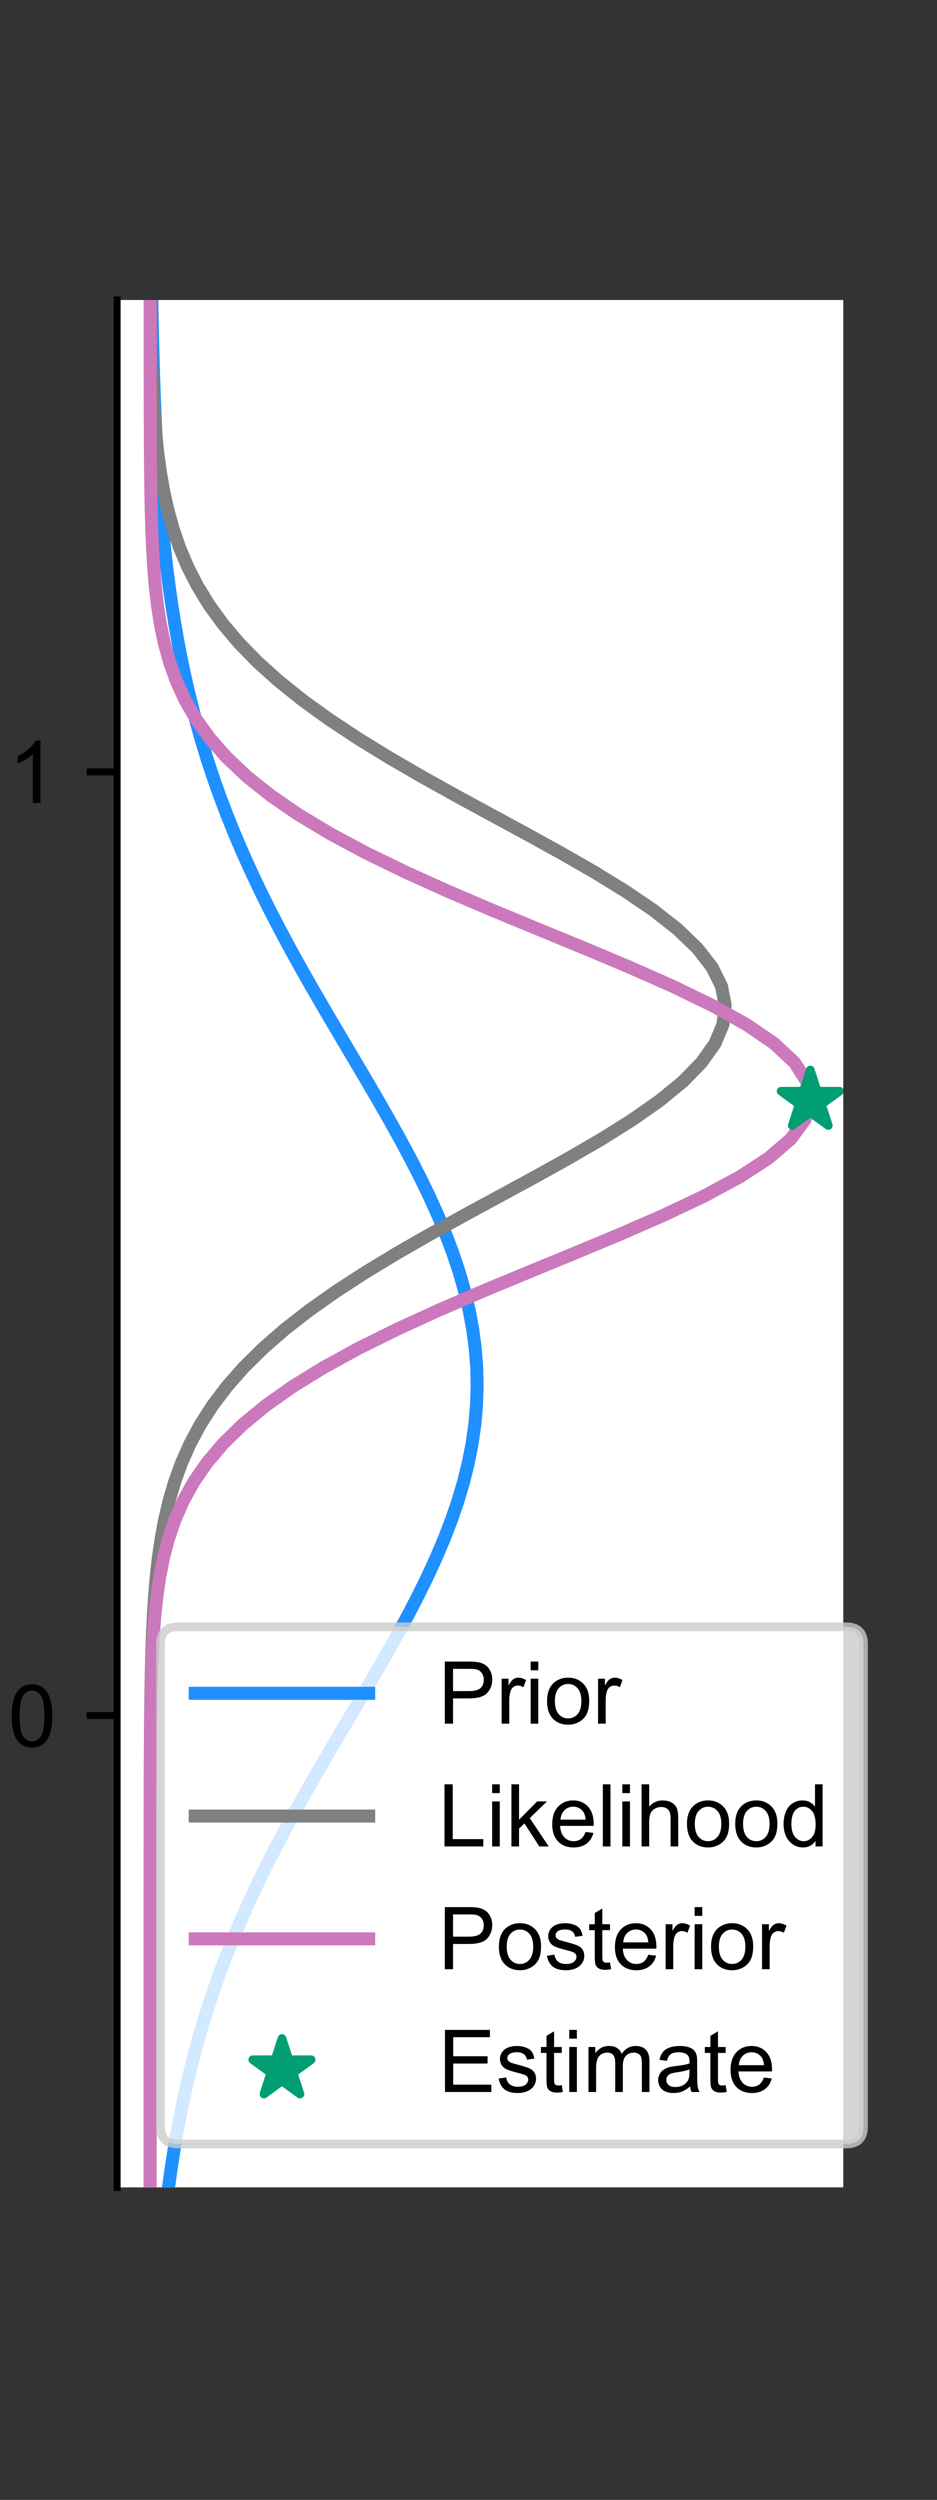 <?xml version="1.0" encoding="utf-8" standalone="no"?>
<!DOCTYPE svg PUBLIC "-//W3C//DTD SVG 1.1//EN"
  "http://www.w3.org/Graphics/SVG/1.1/DTD/svg11.dtd">
<!-- Created with matplotlib (https://matplotlib.org/) -->
<svg height="288pt" version="1.1" viewBox="0 0 108 288" width="108pt" xmlns="http://www.w3.org/2000/svg" xmlns:xlink="http://www.w3.org/1999/xlink">
 <rect x="0" y="0" width="108" height="288" fill="#333333" stroke="none"/>
 <defs>
  <style type="text/css">*{stroke-linecap:butt;stroke-linejoin:round;}</style>
 </defs>
 <g id="figure_1">
  <g id="patch_1">
   <path d="M 0 288 
L 108 288 
L 108 0 
L 0 0 
z
" style="fill:none;"/>
  </g>
  <g id="axes_1">
   <g id="patch_2">
    <path d="M 13.5 252 
L 97.2 252 
L 97.2 34.56 
L 13.5 34.56 
z
" style="fill:#ffffff;"/>
   </g>
   <g id="matplotlib.axis_1">
    <g id="ytick_1">
     <g id="line2d_1">
      <defs>
       <path d="M 0 0 
L -3.5 0 
" id="m30597d5250" style="stroke:#000000;stroke-width:0.8;"/>
      </defs>
      <g>
       <use style="stroke:#000000;stroke-width:0.8;" x="13.5" xlink:href="#m30597d5250" y="197.64"/>
      </g>
     </g>
     <g id="text_1">
      <!-- 0 -->
      <g transform="translate(0.939 201.219)scale(0.1 -0.1)">
       <defs>
        <path d="M 4.156 35.297 
Q 4.156 48 6.766 55.734 
Q 9.375 63.484 14.516 67.672 
Q 19.672 71.875 27.484 71.875 
Q 33.25 71.875 37.594 69.547 
Q 41.938 67.234 44.766 62.859 
Q 47.609 58.5 49.219 52.219 
Q 50.828 45.953 50.828 35.297 
Q 50.828 22.703 48.234 14.969 
Q 45.656 7.234 40.5 3 
Q 35.359 -1.219 27.484 -1.219 
Q 17.141 -1.219 11.234 6.203 
Q 4.156 15.141 4.156 35.297 
z
M 13.188 35.297 
Q 13.188 17.672 17.312 11.828 
Q 21.438 6 27.484 6 
Q 33.547 6 37.672 11.859 
Q 41.797 17.719 41.797 35.297 
Q 41.797 52.984 37.672 58.781 
Q 33.547 64.594 27.391 64.594 
Q 21.344 64.594 17.719 59.469 
Q 13.188 52.938 13.188 35.297 
z
" id="ArialMT-48"/>
       </defs>
       <use xlink:href="#ArialMT-48"/>
      </g>
     </g>
    </g>
    <g id="ytick_2">
     <g id="line2d_2">
      <g>
       <use style="stroke:#000000;stroke-width:0.8;" x="13.5" xlink:href="#m30597d5250" y="88.92"/>
      </g>
     </g>
     <g id="text_2">
      <!-- 1 -->
      <g transform="translate(0.939 92.499)scale(0.1 -0.1)">
       <defs>
        <path d="M 37.25 0 
L 28.469 0 
L 28.469 56 
Q 25.297 52.984 20.141 49.953 
Q 14.984 46.922 10.891 45.406 
L 10.891 53.906 
Q 18.266 57.375 23.781 62.297 
Q 29.297 67.234 31.594 71.875 
L 37.25 71.875 
z
" id="ArialMT-49"/>
       </defs>
       <use xlink:href="#ArialMT-49"/>
      </g>
     </g>
    </g>
   </g>
   <g id="line2d_3">
    <path clip-path="url(#p3879ce309d)" d="M 19.424 252 
L 19.73 249.804 
L 20.072 247.607 
L 20.452 245.411 
L 20.872 243.215 
L 21.336 241.018 
L 21.844 238.822 
L 22.401 236.625 
L 23.007 234.429 
L 23.664 232.233 
L 24.374 230.036 
L 25.138 227.84 
L 25.957 225.644 
L 26.83 223.447 
L 27.757 221.251 
L 28.737 219.055 
L 29.768 216.858 
L 30.849 214.662 
L 31.975 212.465 
L 33.144 210.269 
L 34.35 208.073 
L 35.589 205.876 
L 36.854 203.68 
L 38.139 201.484 
L 39.436 199.287 
L 40.739 197.091 
L 42.037 194.895 
L 43.323 192.698 
L 44.586 190.502 
L 45.819 188.305 
L 47.01 186.109 
L 48.151 183.913 
L 49.233 181.716 
L 50.244 179.52 
L 51.178 177.324 
L 52.026 175.127 
L 52.779 172.931 
L 53.431 170.735 
L 53.976 168.538 
L 54.408 166.342 
L 54.724 164.145 
L 54.92 161.949 
L 54.995 159.753 
L 54.948 157.556 
L 54.778 155.36 
L 54.489 153.164 
L 54.082 150.967 
L 53.562 148.771 
L 52.933 146.575 
L 52.202 144.378 
L 51.375 142.182 
L 50.46 139.985 
L 49.465 137.789 
L 48.398 135.593 
L 47.27 133.396 
L 46.089 131.2 
L 44.865 129.004 
L 43.607 126.807 
L 42.325 124.611 
L 41.029 122.415 
L 39.727 120.218 
L 38.428 118.022 
L 37.139 115.825 
L 35.869 113.629 
L 34.624 111.433 
L 33.41 109.236 
L 32.232 107.04 
L 31.096 104.844 
L 30.005 102.647 
L 28.963 100.451 
L 27.971 98.255 
L 27.032 96.058 
L 26.147 93.862 
L 25.316 91.665 
L 24.54 89.469 
L 23.818 87.273 
L 23.149 85.076 
L 22.532 82.88 
L 21.964 80.684 
L 21.445 78.487 
L 20.972 76.291 
L 20.542 74.095 
L 20.154 71.898 
L 19.804 69.702 
L 19.489 67.505 
L 19.209 65.309 
L 18.958 63.113 
L 18.736 60.916 
L 18.54 58.72 
L 18.368 56.524 
L 18.216 54.327 
L 18.084 52.131 
L 17.968 49.935 
L 17.868 47.738 
L 17.781 45.542 
L 17.707 43.345 
L 17.643 41.149 
L 17.588 38.953 
L 17.541 36.756 
L 17.502 34.56 
" style="fill:none;stroke:#1e90ff;stroke-linecap:square;stroke-width:1.5;"/>
   </g>
   <g id="patch_3">
    <path d="M 13.5 252 
L 13.5 34.56 
" style="fill:none;stroke:#000000;stroke-linecap:square;stroke-linejoin:miter;stroke-width:0.8;"/>
   </g>
   <g id="line2d_4">
    <path clip-path="url(#p3879ce309d)" d="M 17.305 252 
L 17.305 249.804 
L 17.305 247.607 
L 17.305 245.411 
L 17.305 243.215 
L 17.305 241.018 
L 17.305 238.822 
L 17.305 236.625 
L 17.305 234.429 
L 17.305 232.233 
L 17.305 230.036 
L 17.305 227.84 
L 17.305 225.644 
L 17.305 223.447 
L 17.305 221.251 
L 17.305 219.055 
L 17.306 216.858 
L 17.307 214.662 
L 17.308 212.465 
L 17.31 210.269 
L 17.313 208.073 
L 17.318 205.876 
L 17.324 203.68 
L 17.334 201.484 
L 17.349 199.287 
L 17.369 197.091 
L 17.398 194.895 
L 17.438 192.698 
L 17.495 190.502 
L 17.572 188.305 
L 17.676 186.109 
L 17.817 183.913 
L 18.003 181.716 
L 18.247 179.52 
L 18.563 177.324 
L 18.969 175.127 
L 19.483 172.931 
L 20.126 170.735 
L 20.923 168.538 
L 21.897 166.342 
L 23.075 164.145 
L 24.482 161.949 
L 26.14 159.753 
L 28.071 157.556 
L 30.291 155.36 
L 32.81 153.164 
L 35.63 150.967 
L 38.743 148.771 
L 42.129 146.575 
L 45.759 144.378 
L 49.588 142.182 
L 53.561 139.985 
L 57.61 137.789 
L 61.656 135.593 
L 65.612 133.396 
L 69.387 131.2 
L 72.888 129.004 
L 76.021 126.807 
L 78.701 124.611 
L 80.852 122.415 
L 82.411 120.218 
L 83.331 118.022 
L 83.584 115.825 
L 83.163 113.629 
L 82.08 111.433 
L 80.368 109.236 
L 78.078 107.04 
L 75.277 104.844 
L 72.043 102.647 
L 68.466 100.451 
L 64.636 98.255 
L 60.649 96.058 
L 56.595 93.862 
L 52.558 91.665 
L 48.615 89.469 
L 44.831 87.273 
L 41.258 85.076 
L 37.938 82.88 
L 34.897 80.684 
L 32.152 78.487 
L 29.709 76.291 
L 27.562 74.095 
L 25.701 71.898 
L 24.107 69.702 
L 22.76 67.505 
L 21.636 65.309 
L 20.708 63.113 
L 19.952 60.916 
L 19.343 58.72 
L 18.858 56.524 
L 18.476 54.327 
L 18.18 52.131 
L 17.951 49.935 
L 17.778 47.738 
L 17.647 45.542 
L 17.55 43.345 
L 17.479 41.149 
L 17.427 38.953 
L 17.39 36.756 
L 17.363 34.56 
" style="fill:none;stroke:#808080;stroke-linecap:square;stroke-width:1.5;"/>
   </g>
   <g id="line2d_5">
    <path clip-path="url(#p3879ce309d)" d="M 17.305 252 
L 17.305 249.804 
L 17.305 247.607 
L 17.305 245.411 
L 17.305 243.215 
L 17.305 241.018 
L 17.305 238.822 
L 17.305 236.625 
L 17.305 234.429 
L 17.305 232.233 
L 17.305 230.036 
L 17.305 227.84 
L 17.305 225.644 
L 17.305 223.447 
L 17.305 221.251 
L 17.305 219.055 
L 17.305 216.858 
L 17.306 214.662 
L 17.307 212.465 
L 17.309 210.269 
L 17.312 208.073 
L 17.316 205.876 
L 17.324 203.68 
L 17.335 201.484 
L 17.352 199.287 
L 17.379 197.091 
L 17.418 194.895 
L 17.476 192.698 
L 17.56 190.502 
L 17.68 188.305 
L 17.849 186.109 
L 18.083 183.913 
L 18.403 181.716 
L 18.834 179.52 
L 19.405 177.324 
L 20.151 175.127 
L 21.111 172.931 
L 22.327 170.735 
L 23.842 168.538 
L 25.701 166.342 
L 27.944 164.145 
L 30.606 161.949 
L 33.712 159.753 
L 37.273 157.556 
L 41.283 155.36 
L 45.712 153.164 
L 50.511 150.967 
L 55.601 148.771 
L 60.882 146.575 
L 66.229 144.378 
L 71.497 142.182 
L 76.532 139.985 
L 81.169 137.789 
L 85.249 135.593 
L 88.624 133.396 
L 91.167 131.2 
L 92.779 129.004 
L 93.395 126.807 
L 92.992 124.611 
L 91.585 122.415 
L 89.231 120.218 
L 86.02 118.022 
L 82.076 115.825 
L 77.543 113.629 
L 72.578 111.433 
L 67.345 109.236 
L 62.003 107.04 
L 56.697 104.844 
L 51.557 102.647 
L 46.691 100.451 
L 42.178 98.255 
L 38.078 96.058 
L 34.421 93.862 
L 31.22 91.665 
L 28.466 89.469 
L 26.138 87.273 
L 24.202 85.076 
L 22.618 82.88 
L 21.344 80.684 
L 20.334 78.487 
L 19.546 76.291 
L 18.941 74.095 
L 18.483 71.898 
L 18.142 69.702 
L 17.892 67.505 
L 17.711 65.309 
L 17.582 63.113 
L 17.491 60.916 
L 17.429 58.72 
L 17.386 56.524 
L 17.357 54.327 
L 17.338 52.131 
L 17.326 49.935 
L 17.318 47.738 
L 17.313 45.542 
L 17.309 43.345 
L 17.307 41.149 
L 17.306 38.953 
L 17.306 36.756 
L 17.305 34.56 
" style="fill:none;stroke:#cc78bc;stroke-linecap:square;stroke-width:1.5;"/>
   </g>
   <g id="PathCollection_1">
    <defs>
     <path d="M 0 -3.536 
L -0.794 -1.093 
L -3.362 -1.093 
L -1.284 0.417 
L -2.078 2.86 
L -0 1.35 
L 2.078 2.86 
L 1.284 0.417 
L 3.362 -1.093 
L 0.794 -1.093 
z
" id="m06320e9338" style="stroke:#029e73;"/>
    </defs>
    <g clip-path="url(#p3879ce309d)">
     <use style="fill:#029e73;stroke:#029e73;" x="93.395" xlink:href="#m06320e9338" y="126.807"/>
    </g>
   </g>
   <g id="legend_1">
    <g id="patch_4">
     <path d="M 20.5 247 
L 97.531 247 
Q 99.531 247 99.531 245 
L 99.531 189.419 
Q 99.531 187.419 97.531 187.419 
L 20.5 187.419 
Q 18.5 187.419 18.5 189.419 
L 18.5 245 
Q 18.5 247 20.5 247 
z
" style="fill:#ffffff;opacity:0.8;stroke:#cccccc;stroke-linejoin:miter;"/>
    </g>
    <g id="line2d_6">
     <path d="M 22.5 195.077 
L 42.5 195.077 
" style="fill:none;stroke:#1e90ff;stroke-linecap:square;stroke-width:1.5;"/>
    </g>
    <g id="line2d_7"/>
    <g id="text_3">
     <!-- Prior -->
     <g transform="translate(50.5 198.577)scale(0.1 -0.1)">
      <defs>
       <path d="M 7.719 0 
L 7.719 71.578 
L 34.719 71.578 
Q 41.844 71.578 45.609 70.906 
Q 50.875 70.016 54.438 67.547 
Q 58.016 65.094 60.188 60.641 
Q 62.359 56.203 62.359 50.875 
Q 62.359 41.75 56.547 35.422 
Q 50.734 29.109 35.547 29.109 
L 17.188 29.109 
L 17.188 0 
z
M 17.188 37.547 
L 35.688 37.547 
Q 44.875 37.547 48.734 40.969 
Q 52.594 44.391 52.594 50.594 
Q 52.594 55.078 50.312 58.266 
Q 48.047 61.469 44.344 62.5 
Q 41.938 63.141 35.5 63.141 
L 17.188 63.141 
z
" id="ArialMT-80"/>
       <path d="M 6.5 0 
L 6.5 51.859 
L 14.406 51.859 
L 14.406 44 
Q 17.438 49.516 20 51.266 
Q 22.562 53.031 25.641 53.031 
Q 30.078 53.031 34.672 50.203 
L 31.641 42.047 
Q 28.422 43.953 25.203 43.953 
Q 22.312 43.953 20.016 42.219 
Q 17.719 40.484 16.75 37.406 
Q 15.281 32.719 15.281 27.156 
L 15.281 0 
z
" id="ArialMT-114"/>
       <path d="M 6.641 61.469 
L 6.641 71.578 
L 15.438 71.578 
L 15.438 61.469 
z
M 6.641 0 
L 6.641 51.859 
L 15.438 51.859 
L 15.438 0 
z
" id="ArialMT-105"/>
       <path d="M 3.328 25.922 
Q 3.328 40.328 11.328 47.266 
Q 18.016 53.031 27.641 53.031 
Q 38.328 53.031 45.109 46.016 
Q 51.906 39.016 51.906 26.656 
Q 51.906 16.656 48.906 10.906 
Q 45.906 5.172 40.156 2 
Q 34.422 -1.172 27.641 -1.172 
Q 16.75 -1.172 10.031 5.812 
Q 3.328 12.797 3.328 25.922 
z
M 12.359 25.922 
Q 12.359 15.969 16.703 11.016 
Q 21.047 6.062 27.641 6.062 
Q 34.188 6.062 38.531 11.031 
Q 42.875 16.016 42.875 26.219 
Q 42.875 35.844 38.5 40.797 
Q 34.125 45.75 27.641 45.75 
Q 21.047 45.75 16.703 40.812 
Q 12.359 35.891 12.359 25.922 
z
" id="ArialMT-111"/>
      </defs>
      <use xlink:href="#ArialMT-80"/>
      <use x="66.699" xlink:href="#ArialMT-114"/>
      <use x="100" xlink:href="#ArialMT-105"/>
      <use x="122.217" xlink:href="#ArialMT-111"/>
      <use x="177.832" xlink:href="#ArialMT-114"/>
     </g>
    </g>
    <g id="line2d_8">
     <path d="M 22.5 209.222 
L 42.5 209.222 
" style="fill:none;stroke:#808080;stroke-linecap:square;stroke-width:1.5;"/>
    </g>
    <g id="line2d_9"/>
    <g id="text_4">
     <!-- Likelihood -->
     <g transform="translate(50.5 212.722)scale(0.1 -0.1)">
      <defs>
       <path d="M 7.328 0 
L 7.328 71.578 
L 16.797 71.578 
L 16.797 8.453 
L 52.047 8.453 
L 52.047 0 
z
" id="ArialMT-76"/>
       <path d="M 6.641 0 
L 6.641 71.578 
L 15.438 71.578 
L 15.438 30.766 
L 36.234 51.859 
L 47.609 51.859 
L 27.781 32.625 
L 49.609 0 
L 38.766 0 
L 21.625 26.516 
L 15.438 20.562 
L 15.438 0 
z
" id="ArialMT-107"/>
       <path d="M 42.094 16.703 
L 51.172 15.578 
Q 49.031 7.625 43.219 3.219 
Q 37.406 -1.172 28.375 -1.172 
Q 17 -1.172 10.328 5.828 
Q 3.656 12.844 3.656 25.484 
Q 3.656 38.578 10.391 45.797 
Q 17.141 53.031 27.875 53.031 
Q 38.281 53.031 44.875 45.953 
Q 51.469 38.875 51.469 26.031 
Q 51.469 25.25 51.422 23.688 
L 12.75 23.688 
Q 13.234 15.141 17.578 10.594 
Q 21.922 6.062 28.422 6.062 
Q 33.25 6.062 36.672 8.594 
Q 40.094 11.141 42.094 16.703 
z
M 13.234 30.906 
L 42.188 30.906 
Q 41.609 37.453 38.875 40.719 
Q 34.672 45.797 27.984 45.797 
Q 21.922 45.797 17.797 41.75 
Q 13.672 37.703 13.234 30.906 
z
" id="ArialMT-101"/>
       <path d="M 6.391 0 
L 6.391 71.578 
L 15.188 71.578 
L 15.188 0 
z
" id="ArialMT-108"/>
       <path d="M 6.594 0 
L 6.594 71.578 
L 15.375 71.578 
L 15.375 45.906 
Q 21.531 53.031 30.906 53.031 
Q 36.672 53.031 40.922 50.75 
Q 45.172 48.484 47 44.484 
Q 48.828 40.484 48.828 32.859 
L 48.828 0 
L 40.047 0 
L 40.047 32.859 
Q 40.047 39.453 37.188 42.453 
Q 34.328 45.453 29.109 45.453 
Q 25.203 45.453 21.75 43.422 
Q 18.312 41.406 16.844 37.938 
Q 15.375 34.469 15.375 28.375 
L 15.375 0 
z
" id="ArialMT-104"/>
       <path d="M 40.234 0 
L 40.234 6.547 
Q 35.297 -1.172 25.734 -1.172 
Q 19.531 -1.172 14.328 2.25 
Q 9.125 5.672 6.266 11.797 
Q 3.422 17.922 3.422 25.875 
Q 3.422 33.641 6 39.969 
Q 8.594 46.297 13.766 49.656 
Q 18.953 53.031 25.344 53.031 
Q 30.031 53.031 33.688 51.047 
Q 37.359 49.078 39.656 45.906 
L 39.656 71.578 
L 48.391 71.578 
L 48.391 0 
z
M 12.453 25.875 
Q 12.453 15.922 16.641 10.984 
Q 20.844 6.062 26.562 6.062 
Q 32.328 6.062 36.344 10.766 
Q 40.375 15.484 40.375 25.141 
Q 40.375 35.797 36.266 40.766 
Q 32.172 45.75 26.172 45.75 
Q 20.312 45.75 16.375 40.969 
Q 12.453 36.188 12.453 25.875 
z
" id="ArialMT-100"/>
      </defs>
      <use xlink:href="#ArialMT-76"/>
      <use x="55.615" xlink:href="#ArialMT-105"/>
      <use x="77.832" xlink:href="#ArialMT-107"/>
      <use x="127.832" xlink:href="#ArialMT-101"/>
      <use x="183.447" xlink:href="#ArialMT-108"/>
      <use x="205.664" xlink:href="#ArialMT-105"/>
      <use x="227.881" xlink:href="#ArialMT-104"/>
      <use x="283.496" xlink:href="#ArialMT-111"/>
      <use x="339.111" xlink:href="#ArialMT-111"/>
      <use x="394.727" xlink:href="#ArialMT-100"/>
     </g>
    </g>
    <g id="line2d_10">
     <path d="M 22.5 223.367 
L 42.5 223.367 
" style="fill:none;stroke:#cc78bc;stroke-linecap:square;stroke-width:1.5;"/>
    </g>
    <g id="line2d_11"/>
    <g id="text_5">
     <!-- Posterior -->
     <g transform="translate(50.5 226.867)scale(0.1 -0.1)">
      <defs>
       <path d="M 3.078 15.484 
L 11.766 16.844 
Q 12.5 11.625 15.844 8.844 
Q 19.188 6.062 25.203 6.062 
Q 31.25 6.062 34.172 8.516 
Q 37.109 10.984 37.109 14.312 
Q 37.109 17.281 34.516 19 
Q 32.719 20.172 25.531 21.969 
Q 15.875 24.422 12.141 26.203 
Q 8.406 27.984 6.469 31.125 
Q 4.547 34.281 4.547 38.094 
Q 4.547 41.547 6.125 44.5 
Q 7.719 47.469 10.453 49.422 
Q 12.5 50.922 16.031 51.969 
Q 19.578 53.031 23.641 53.031 
Q 29.734 53.031 34.344 51.266 
Q 38.969 49.516 41.156 46.5 
Q 43.359 43.5 44.188 38.484 
L 35.594 37.312 
Q 35.016 41.312 32.203 43.547 
Q 29.391 45.797 24.266 45.797 
Q 18.219 45.797 15.625 43.797 
Q 13.031 41.797 13.031 39.109 
Q 13.031 37.406 14.109 36.031 
Q 15.188 34.625 17.484 33.688 
Q 18.797 33.203 25.25 31.453 
Q 34.578 28.953 38.25 27.359 
Q 41.938 25.781 44.031 22.75 
Q 46.141 19.734 46.141 15.234 
Q 46.141 10.844 43.578 6.953 
Q 41.016 3.078 36.172 0.953 
Q 31.344 -1.172 25.25 -1.172 
Q 15.141 -1.172 9.844 3.031 
Q 4.547 7.234 3.078 15.484 
z
" id="ArialMT-115"/>
       <path d="M 25.781 7.859 
L 27.047 0.094 
Q 23.344 -0.688 20.406 -0.688 
Q 15.625 -0.688 12.984 0.828 
Q 10.359 2.344 9.281 4.812 
Q 8.203 7.281 8.203 15.188 
L 8.203 45.016 
L 1.766 45.016 
L 1.766 51.859 
L 8.203 51.859 
L 8.203 64.703 
L 16.938 69.969 
L 16.938 51.859 
L 25.781 51.859 
L 25.781 45.016 
L 16.938 45.016 
L 16.938 14.703 
Q 16.938 10.938 17.406 9.859 
Q 17.875 8.797 18.922 8.156 
Q 19.969 7.516 21.922 7.516 
Q 23.391 7.516 25.781 7.859 
z
" id="ArialMT-116"/>
      </defs>
      <use xlink:href="#ArialMT-80"/>
      <use x="66.699" xlink:href="#ArialMT-111"/>
      <use x="122.314" xlink:href="#ArialMT-115"/>
      <use x="172.314" xlink:href="#ArialMT-116"/>
      <use x="200.098" xlink:href="#ArialMT-101"/>
      <use x="255.713" xlink:href="#ArialMT-114"/>
      <use x="289.014" xlink:href="#ArialMT-105"/>
      <use x="311.23" xlink:href="#ArialMT-111"/>
      <use x="366.846" xlink:href="#ArialMT-114"/>
     </g>
    </g>
    <g id="PathCollection_2">
     <g>
      <use style="fill:#029e73;stroke:#029e73;" x="32.5" xlink:href="#m06320e9338" y="238.387"/>
     </g>
    </g>
    <g id="text_6">
     <!-- Estimate -->
     <g transform="translate(50.5 241.012)scale(0.1 -0.1)">
      <defs>
       <path d="M 7.906 0 
L 7.906 71.578 
L 59.672 71.578 
L 59.672 63.141 
L 17.391 63.141 
L 17.391 41.219 
L 56.984 41.219 
L 56.984 32.812 
L 17.391 32.812 
L 17.391 8.453 
L 61.328 8.453 
L 61.328 0 
z
" id="ArialMT-69"/>
       <path d="M 6.594 0 
L 6.594 51.859 
L 14.453 51.859 
L 14.453 44.578 
Q 16.891 48.391 20.938 50.703 
Q 25 53.031 30.172 53.031 
Q 35.938 53.031 39.625 50.641 
Q 43.312 48.25 44.828 43.953 
Q 50.984 53.031 60.844 53.031 
Q 68.562 53.031 72.703 48.75 
Q 76.859 44.484 76.859 35.594 
L 76.859 0 
L 68.109 0 
L 68.109 32.672 
Q 68.109 37.938 67.25 40.25 
Q 66.406 42.578 64.156 43.984 
Q 61.922 45.406 58.891 45.406 
Q 53.422 45.406 49.797 41.766 
Q 46.188 38.141 46.188 30.125 
L 46.188 0 
L 37.406 0 
L 37.406 33.688 
Q 37.406 39.547 35.25 42.469 
Q 33.109 45.406 28.219 45.406 
Q 24.516 45.406 21.359 43.453 
Q 18.219 41.5 16.797 37.734 
Q 15.375 33.984 15.375 26.906 
L 15.375 0 
z
" id="ArialMT-109"/>
       <path d="M 40.438 6.391 
Q 35.547 2.25 31.031 0.531 
Q 26.516 -1.172 21.344 -1.172 
Q 12.797 -1.172 8.203 3 
Q 3.609 7.172 3.609 13.672 
Q 3.609 17.484 5.344 20.625 
Q 7.078 23.781 9.891 25.688 
Q 12.703 27.594 16.219 28.562 
Q 18.797 29.25 24.031 29.891 
Q 34.672 31.156 39.703 32.906 
Q 39.75 34.719 39.75 35.203 
Q 39.75 40.578 37.25 42.781 
Q 33.891 45.75 27.25 45.75 
Q 21.047 45.75 18.094 43.578 
Q 15.141 41.406 13.719 35.891 
L 5.125 37.062 
Q 6.297 42.578 8.984 45.969 
Q 11.672 49.359 16.75 51.188 
Q 21.828 53.031 28.516 53.031 
Q 35.156 53.031 39.297 51.469 
Q 43.453 49.906 45.406 47.531 
Q 47.359 45.172 48.141 41.547 
Q 48.578 39.312 48.578 33.453 
L 48.578 21.734 
Q 48.578 9.469 49.141 6.219 
Q 49.703 2.984 51.375 0 
L 42.188 0 
Q 40.828 2.734 40.438 6.391 
z
M 39.703 26.031 
Q 34.906 24.078 25.344 22.703 
Q 19.922 21.922 17.672 20.938 
Q 15.438 19.969 14.203 18.094 
Q 12.984 16.219 12.984 13.922 
Q 12.984 10.406 15.641 8.062 
Q 18.312 5.719 23.438 5.719 
Q 28.516 5.719 32.469 7.938 
Q 36.422 10.156 38.281 14.016 
Q 39.703 17 39.703 22.797 
z
" id="ArialMT-97"/>
      </defs>
      <use xlink:href="#ArialMT-69"/>
      <use x="66.699" xlink:href="#ArialMT-115"/>
      <use x="116.699" xlink:href="#ArialMT-116"/>
      <use x="144.482" xlink:href="#ArialMT-105"/>
      <use x="166.699" xlink:href="#ArialMT-109"/>
      <use x="250" xlink:href="#ArialMT-97"/>
      <use x="305.615" xlink:href="#ArialMT-116"/>
      <use x="333.398" xlink:href="#ArialMT-101"/>
     </g>
    </g>
   </g>
  </g>
 </g>
 <defs>
  <clipPath id="p3879ce309d">
   <rect height="217.44" width="83.7" x="13.5" y="34.56"/>
  </clipPath>
 </defs>
</svg>
